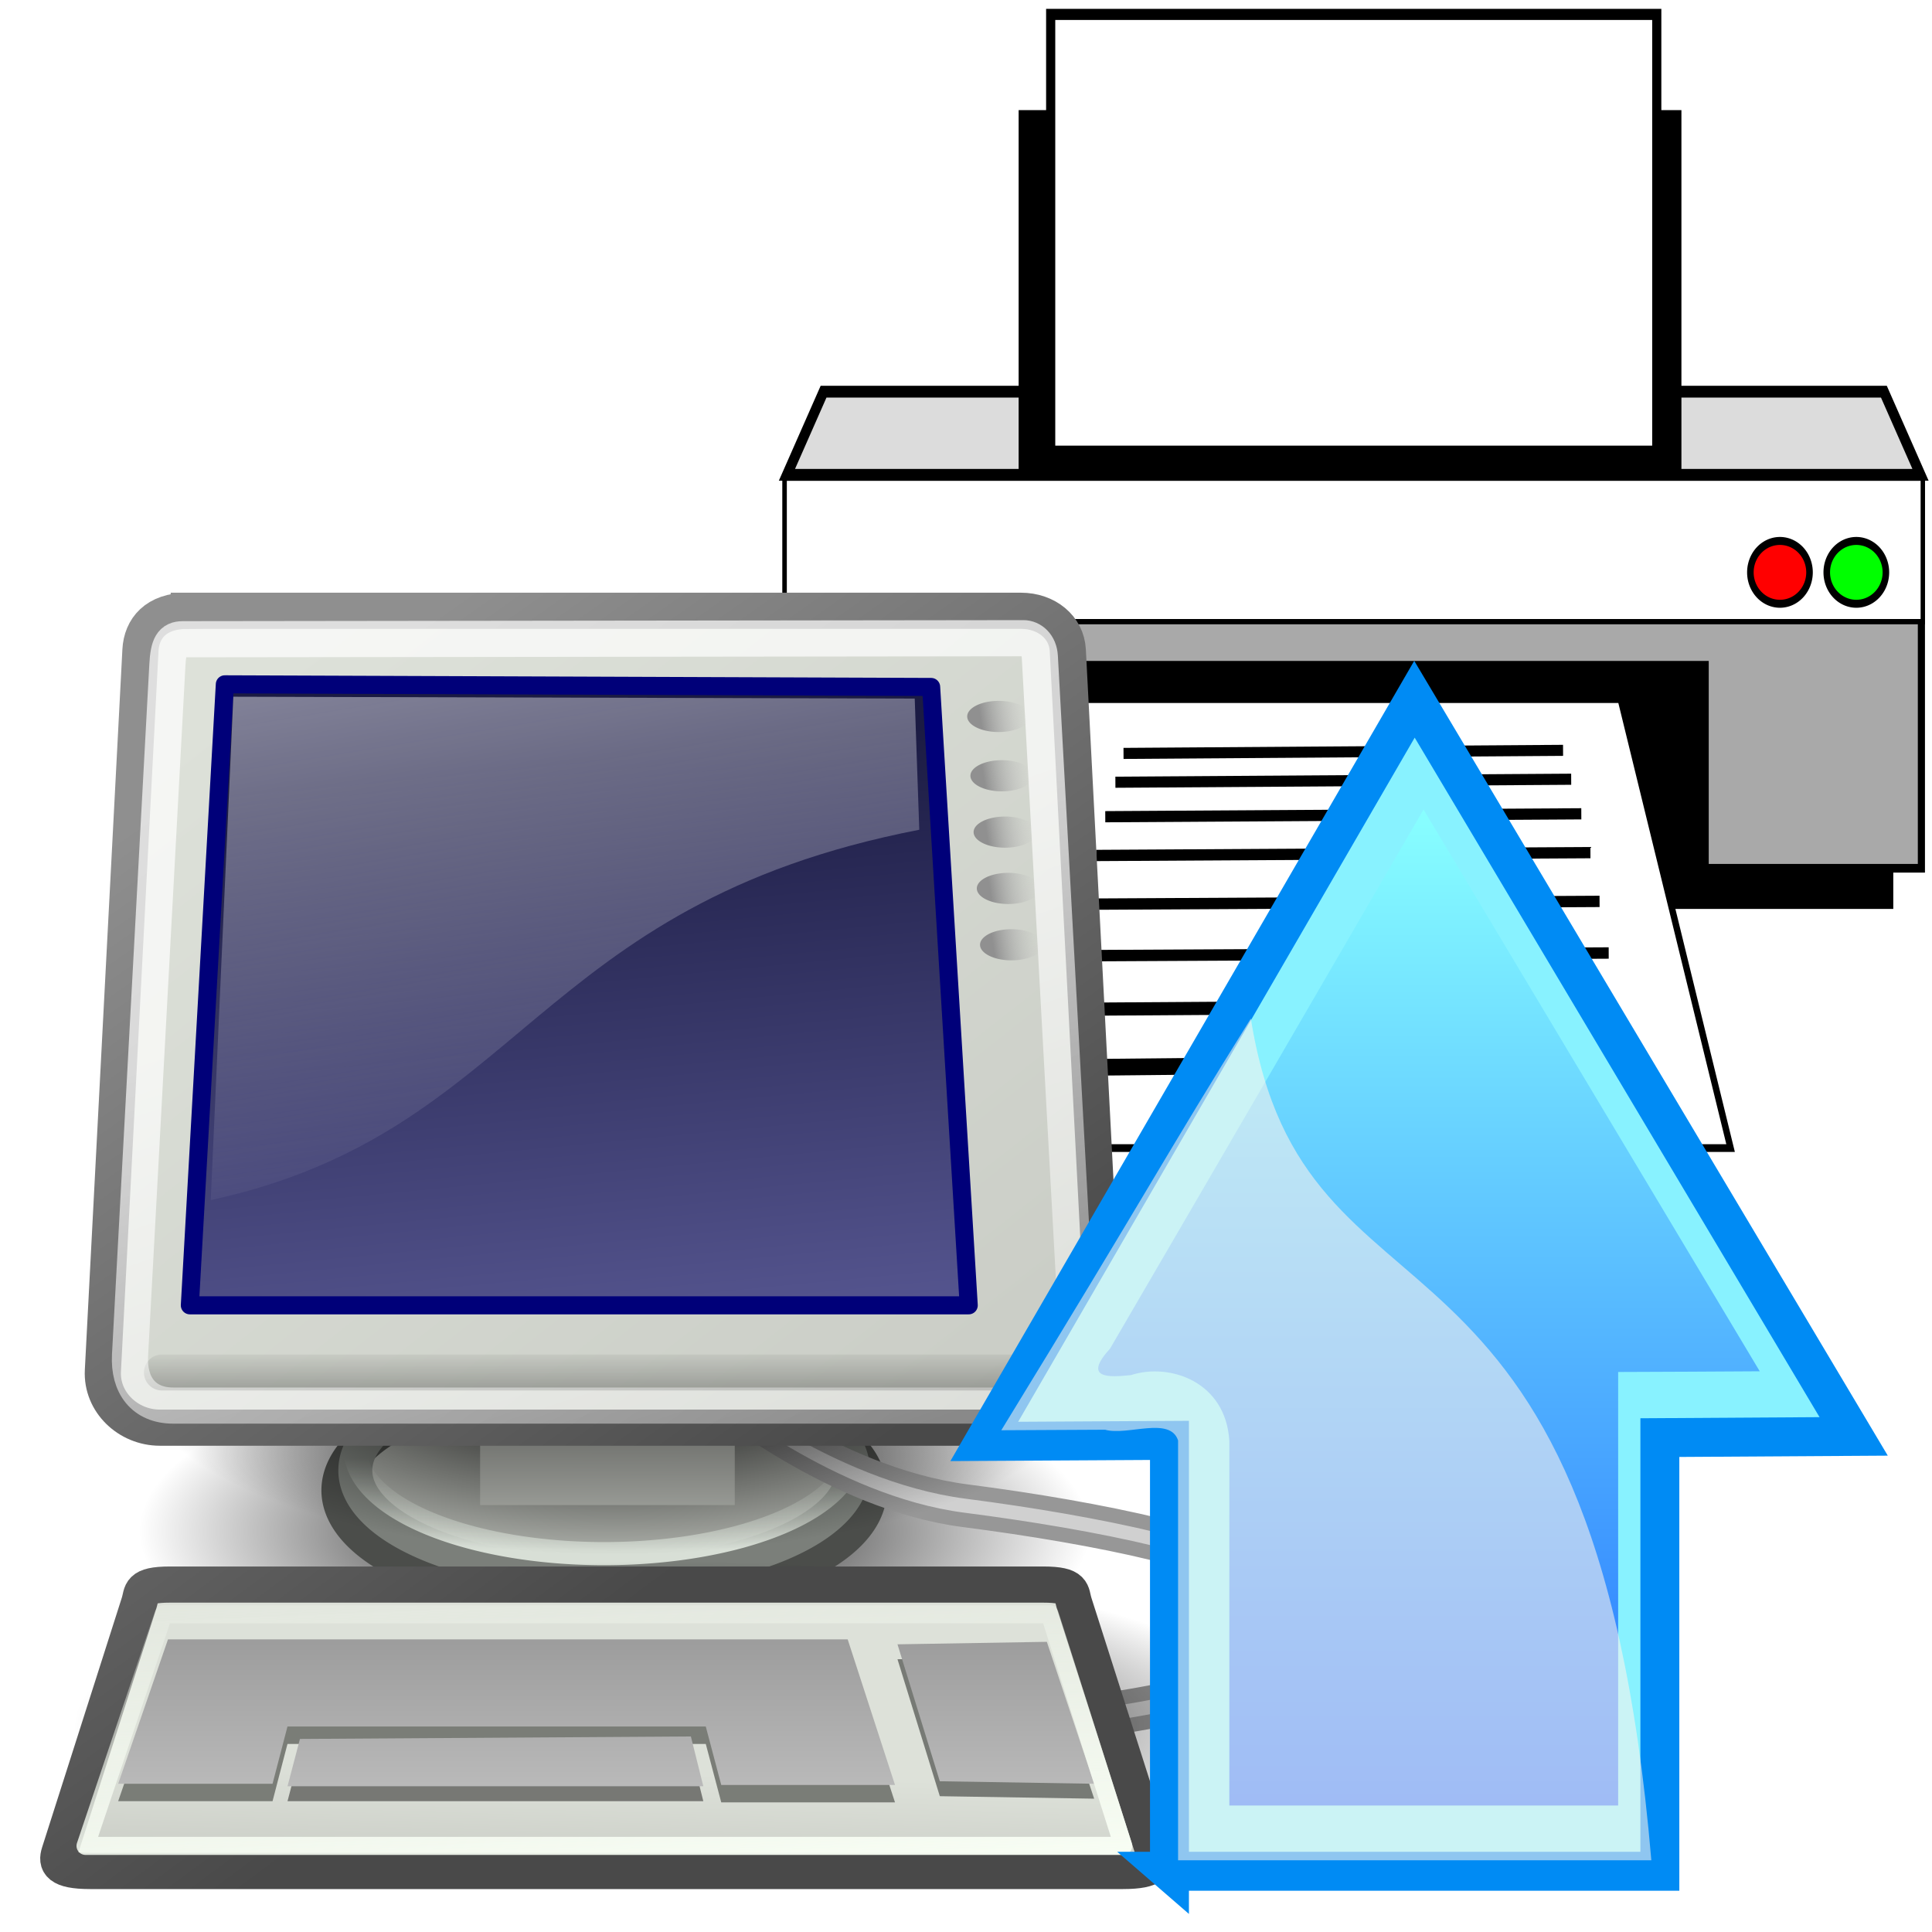 <?xml version="1.0" encoding="UTF-8" standalone="no"?>
<svg
   xmlns:dc="http://purl.org/dc/elements/1.1/"
   xmlns:cc="http://creativecommons.org/ns#"
   xmlns:rdf="http://www.w3.org/1999/02/22-rdf-syntax-ns#"
   xmlns:svg="http://www.w3.org/2000/svg"
   xmlns="http://www.w3.org/2000/svg"
   xmlns:xlink="http://www.w3.org/1999/xlink"
   xmlns:sodipodi="http://sodipodi.sourceforge.net/DTD/sodipodi-0.dtd"
   xmlns:inkscape="http://www.inkscape.org/namespaces/inkscape"
   viewBox="0 0 48 48"
   id="svg2"
   version="1.1"
   inkscape:version="0.91 r13725"
   sodipodi:docname="ConnectPrinter.svg"
   inkscape:export-filename="/home/simon/Incoming/Connect.png"
   inkscape:export-xdpi="187.5"
   inkscape:export-ydpi="187.5">
  <sodipodi:namedview
     pagecolor="#ffffff"
     bordercolor="#666666"
     borderopacity="1"
     objecttolerance="10"
     gridtolerance="10"
     guidetolerance="10"
     inkscape:pageopacity="0"
     inkscape:pageshadow="2"
     inkscape:window-width="1889"
     inkscape:window-height="1003"
     id="namedview187"
     showgrid="false"
     inkscape:zoom="3.4766084"
     inkscape:cx="21.589279"
     inkscape:cy="42.417335"
     inkscape:window-x="31"
     inkscape:window-y="29"
     inkscape:window-maximized="1"
     inkscape:current-layer="svg2" />
  <defs
     id="defs4">
    <linearGradient
       id="linearGradient2683">
      <stop
         offset="0"
         id="stop7" />
      <stop
         offset="1"
         stop-opacity="0"
         id="stop9" />
    </linearGradient>
    <linearGradient
       id="linearGradient2635">
      <stop
         offset="0"
         stop-color="#f9fff5"
         id="stop12" />
      <stop
         offset="1"
         stop-color="#f9fff5"
         stop-opacity="0"
         id="stop14" />
    </linearGradient>
    <linearGradient
       id="linearGradient2253">
      <stop
         offset="0"
         stop-color="#8f8f8f"
         id="stop17" />
      <stop
         offset="1"
         stop-color="#494949"
         id="stop19" />
    </linearGradient>
    <linearGradient
       id="linearGradient2245">
      <stop
         offset="0"
         stop-color="#dde1d9"
         id="stop22" />
      <stop
         offset="1"
         stop-color="#cacdc6"
         id="stop24" />
    </linearGradient>
    <linearGradient
       gradientTransform="matrix(0.915,0,0,0.737,0.116,9.226)"
       gradientUnits="userSpaceOnUse"
       id="linearGradient2828"
       x1="19.15"
       x2="16.316"
       y1="32.622"
       y2="8.867">
      <stop
         offset="0"
         stop-color="#5b5b97"
         id="stop27" />
      <stop
         offset="1"
         stop-color="#1b1b43"
         id="stop29" />
    </linearGradient>
    <linearGradient
       gradientUnits="userSpaceOnUse"
       id="linearGradient3911"
       x2="0"
       y1="33.461"
       y2="30.062">
      <stop
         offset="0"
         stop-color="#d8dfd6"
         id="stop32" />
      <stop
         offset="1"
         stop-color="#d8dfd6"
         stop-opacity="0"
         id="stop34" />
    </linearGradient>
    <linearGradient
       gradientTransform="scale(1.816,.551)"
       gradientUnits="userSpaceOnUse"
       id="linearGradient3915"
       x1="12.207"
       x2="12.128"
       y1="53.535"
       y2="64.893">
      <stop
         offset="0"
         stop-color="#585956"
         id="stop37" />
      <stop
         offset="1"
         stop-color="#bbbeb8"
         id="stop39" />
    </linearGradient>
    <linearGradient
       gradientTransform="matrix(1.108,0,0,.902,1,1)"
       gradientUnits="userSpaceOnUse"
       id="linearGradient3925"
       x1="17.698"
       x2="34.975"
       y1="13.005"
       y2="55.201">
      <stop
         offset="0"
         stop-color="#fff"
         id="stop42" />
      <stop
         offset="1"
         stop-color="#fff"
         stop-opacity="0"
         id="stop44" />
    </linearGradient>
    <linearGradient
       gradientTransform="matrix(1.239,0,0,.896,.591,-1.332)"
       gradientUnits="userSpaceOnUse"
       id="linearGradient3927"
       x1="11.492"
       x2="17.199"
       y1="1.654"
       y2="26.729">
      <stop
         offset="0"
         stop-color="#fff"
         id="stop47" />
      <stop
         offset="1"
         stop-color="#fcfcff"
         stop-opacity="0"
         id="stop49" />
    </linearGradient>
    <linearGradient
       gradientUnits="userSpaceOnUse"
       id="linearGradient3935"
       x2="0"
       y1="38.318"
       y2="43.379">
      <stop
         offset="0"
         stop-color="#9d9d9d"
         id="stop52" />
      <stop
         offset="1"
         stop-color="#b9b9b9"
         id="stop54" />
    </linearGradient>
    <linearGradient
       gradientUnits="userSpaceOnUse"
       id="linearGradient3943"
       x1="34.301"
       x2="35.521"
       y1="3.938"
       y2="3.845">
      <stop
         offset="0"
         stop-color="#909090"
         id="stop57" />
      <stop
         offset="1"
         stop-color="#bebebe"
         stop-opacity="0"
         id="stop59" />
    </linearGradient>
    <linearGradient
       gradientUnits="userSpaceOnUse"
       id="linearGradient4064"
       x1="28.79"
       x2="28.83"
       y1="24.177"
       y2="5.996"
       gradientTransform="matrix(0.779,0,0,0.779,-72.438,0.179)">
      <stop
         offset="0"
         stop-color="#416db4"
         id="stop62" />
      <stop
         offset="1"
         stop-color="#385e9b"
         id="stop64" />
    </linearGradient>
    <linearGradient
       gradientTransform="matrix(0.881,0,0,0.69,-73.704,-0.838)"
       gradientUnits="userSpaceOnUse"
       id="linearGradient3917"
       x1="8.612"
       x2="34.784"
       xlink:href="#linearGradient2245"
       y1="7.229"
       y2="33.34" />
    <linearGradient
       gradientTransform="matrix(0.861,0,0,0.706,-72.438,0.179)"
       gradientUnits="userSpaceOnUse"
       id="linearGradient3919"
       x1="10.391"
       x2="32.537"
       xlink:href="#linearGradient2253"
       y1="5.382"
       y2="31.246" />
    <linearGradient
       gradientUnits="userSpaceOnUse"
       id="linearGradient3923"
       x2="0"
       xlink:href="#linearGradient2683"
       y1="29.345"
       y2="27.795"
       gradientTransform="matrix(0.779,0,0,0.779,-72.438,0.179)" />
    <linearGradient
       gradientTransform="matrix(0.881,0,0,0.69,-72.438,0.179)"
       gradientUnits="userSpaceOnUse"
       id="linearGradient3931"
       x1="18.317"
       x2="18.177"
       xlink:href="#linearGradient2245"
       y1="48.643"
       y2="52.536" />
    <linearGradient
       gradientTransform="matrix(1.671,0,0,0.364,-71.659,-0.218)"
       gradientUnits="userSpaceOnUse"
       id="linearGradient3941"
       x1="13.629"
       x2="8.649"
       xlink:href="#linearGradient2635"
       y1="101.285"
       y2="74.098" />
    <linearGradient
       gradientTransform="matrix(0.881,0,0,0.727,-0.446,8.294)"
       gradientUnits="userSpaceOnUse"
       id="linearGradient4033"
       x1="18.317"
       x2="18.177"
       xlink:href="#linearGradient2245"
       y1="48.643"
       y2="52.536" />
    <linearGradient
       gradientTransform="matrix(0.861,0,0,0.744,-0.446,8.294)"
       gradientUnits="userSpaceOnUse"
       id="linearGradient4035"
       x1="10.391"
       x2="32.537"
       xlink:href="#linearGradient2253"
       y1="5.382"
       y2="31.246" />
    <linearGradient
       gradientTransform="matrix(1.652,0,0,0.369,0.459,9.19)"
       gradientUnits="userSpaceOnUse"
       id="linearGradient4043"
       x1="13.629"
       x2="8.649"
       xlink:href="#linearGradient2635"
       y1="101.285"
       y2="74.098" />
    <radialGradient
       cx="12.576"
       cy="67.502"
       gradientTransform="matrix(1.898,0,0,0.523,-77.283,-2.939)"
       gradientUnits="userSpaceOnUse"
       id="radialGradient3909"
       r="8.766"
       xlink:href="#linearGradient2683" />
    <radialGradient
       inkscape:collect="always"
       xlink:href="#linearGradient2683"
       id="radialGradient4317"
       gradientUnits="userSpaceOnUse"
       gradientTransform="matrix(1.501,0,0,0.554,-1.988,-0.349)"
       cx="12.576"
       cy="67.502"
       r="8.766" />
    <linearGradient
       inkscape:collect="always"
       xlink:href="#linearGradient3911"
       id="linearGradient4319"
       gradientUnits="userSpaceOnUse"
       y1="33.461"
       x2="0"
       y2="30.062"
       gradientTransform="matrix(0.733,0,0,0.733,42.732,13.008)" />
    <radialGradient
       inkscape:collect="always"
       xlink:href="#linearGradient2683"
       id="radialGradient4321"
       gradientUnits="userSpaceOnUse"
       gradientTransform="matrix(1.501,0,0,0.554,-1.988,-4.56)"
       cx="12.576"
       cy="67.502"
       r="8.766" />
    <linearGradient
       inkscape:collect="always"
       xlink:href="#linearGradient3915"
       id="linearGradient4323"
       gradientUnits="userSpaceOnUse"
       gradientTransform="matrix(1.416,0,0,0.429,-0.446,10.264)"
       x1="12.207"
       y1="53.535"
       x2="12.128"
       y2="64.893" />
    <linearGradient
       inkscape:collect="always"
       xlink:href="#linearGradient2245"
       id="linearGradient4325"
       gradientUnits="userSpaceOnUse"
       gradientTransform="matrix(0.881,0,0,0.69,-1.713,9.247)"
       x1="8.612"
       y1="7.229"
       x2="34.784"
       y2="33.34" />
    <linearGradient
       inkscape:collect="always"
       xlink:href="#linearGradient2253"
       id="linearGradient4327"
       gradientUnits="userSpaceOnUse"
       gradientTransform="matrix(0.861,0,0,0.706,-0.446,10.264)"
       x1="10.391"
       y1="5.382"
       x2="32.537"
       y2="31.246" />
    <linearGradient
       inkscape:collect="always"
       xlink:href="#linearGradient2683"
       id="linearGradient4329"
       gradientUnits="userSpaceOnUse"
       y1="29.345"
       x2="0"
       y2="27.795"
       gradientTransform="matrix(0.779,0,0,0.779,-0.446,10.264)" />
    <linearGradient
       inkscape:collect="always"
       xlink:href="#linearGradient3925"
       id="linearGradient4331"
       gradientUnits="userSpaceOnUse"
       gradientTransform="matrix(0.864,0,0,0.703,0.333,11.043)"
       x1="17.698"
       y1="13.005"
       x2="34.975"
       y2="55.201" />
    <linearGradient
       inkscape:collect="always"
       xlink:href="#linearGradient3927"
       id="linearGradient4333"
       gradientUnits="userSpaceOnUse"
       gradientTransform="matrix(0.966,0,0,0.698,0.014,9.226)"
       x1="11.492"
       y1="1.654"
       x2="17.199"
       y2="26.729" />
    <radialGradient
       inkscape:collect="always"
       xlink:href="#linearGradient2683"
       id="radialGradient4335"
       gradientUnits="userSpaceOnUse"
       gradientTransform="matrix(1.898,0,0,0.523,-5.291,7.146)"
       cx="12.576"
       cy="67.502"
       r="8.766" />
    <linearGradient
       inkscape:collect="always"
       xlink:href="#linearGradient3935"
       id="linearGradient4337"
       gradientUnits="userSpaceOnUse"
       y1="38.318"
       x2="0"
       y2="43.379"
       gradientTransform="matrix(0.779,0,0,0.779,-0.446,10.264)" />
    <linearGradient
       inkscape:collect="always"
       xlink:href="#linearGradient3935"
       id="linearGradient4339"
       gradientUnits="userSpaceOnUse"
       y1="38.318"
       x2="0"
       y2="43.379"
       gradientTransform="matrix(0.779,0,0,0.779,-0.446,10.264)" />
    <linearGradient
       inkscape:collect="always"
       xlink:href="#linearGradient3935"
       id="linearGradient4341"
       gradientUnits="userSpaceOnUse"
       y1="38.318"
       x2="0"
       y2="43.379"
       gradientTransform="matrix(0.779,0,0,0.779,-0.446,10.264)" />
    <linearGradient
       inkscape:collect="always"
       xlink:href="#linearGradient3943"
       id="linearGradient4343"
       gradientUnits="userSpaceOnUse"
       x1="34.301"
       y1="3.938"
       x2="35.521"
       y2="3.845"
       gradientTransform="matrix(1.037,0,0,0.513,-8.566,12.488)" />
    <linearGradient
       inkscape:collect="always"
       xlink:href="#linearGradient3943"
       id="linearGradient4345"
       gradientUnits="userSpaceOnUse"
       x1="34.301"
       y1="3.938"
       x2="35.521"
       y2="3.845"
       gradientTransform="matrix(1.037,0,0,0.513,-8.478,14.129)" />
    <linearGradient
       inkscape:collect="always"
       xlink:href="#linearGradient3943"
       id="linearGradient4347"
       gradientUnits="userSpaceOnUse"
       x1="34.301"
       y1="3.938"
       x2="35.521"
       y2="3.845"
       gradientTransform="matrix(1.037,0,0,0.513,-8.389,15.688)" />
    <linearGradient
       inkscape:collect="always"
       xlink:href="#linearGradient3943"
       id="linearGradient4349"
       gradientUnits="userSpaceOnUse"
       x1="34.301"
       y1="3.938"
       x2="35.521"
       y2="3.845"
       gradientTransform="matrix(1.037,0,0,0.513,-8.301,17.246)" />
    <linearGradient
       inkscape:collect="always"
       xlink:href="#linearGradient3943"
       id="linearGradient4351"
       gradientUnits="userSpaceOnUse"
       x1="34.301"
       y1="3.938"
       x2="35.521"
       y2="3.845"
       gradientTransform="matrix(1.037,0,0,0.513,-8.212,18.805)" />
    <filter
       id="filter3398">
      <feGaussianBlur
         id="feGaussianBlur3469"
         stdDeviation="1.671" />
    </filter>
    <linearGradient
       y2="329.219"
       y1="509.844"
       x2="0"
       id="linearGradient2888"
       gradientUnits="userSpaceOnUse">
      <stop
         id="stop3472"
         stop-color="#8f0"
         offset="0"
         style="stop-color:#88ffff;stop-opacity:1" />
      <stop
         id="stop3474"
         stop-color="#257400"
         offset="1"
         style="stop-color:#2574ff;stop-opacity:1" />
    </linearGradient>
  </defs>
  <g
     transform="matrix(0.042,0,0,0.051,19.35,0.22)"
     id="g4150">
    <path
       d="m 4.27,229.466 671.599,0 0,189.199 -671.599,0 0,-189.199 z"
       id="path4"
       inkscape:connector-curvature="0"
       style="fill:#a9a9a9;stroke:#000000;stroke-width:4.222" />
    <path
       d="m 20.898,418.068 638.342,0 0,20.404 -638.342,0 z"
       id="path6"
       inkscape:connector-curvature="0" />
    <path
       d="m 26.455,186.496 627.228,0 21.664,40.497 -670.557,0 21.664,-40.497 z"
       id="path8"
       inkscape:connector-curvature="0"
       style="fill:#dcdcdc;stroke:#000000;stroke-width:5.741" />
    <path
       d="m 3.444,228.639 673.251,0 0,69.887 -673.251,0 0,-69.887 z"
       id="path10"
       inkscape:connector-curvature="0"
       style="fill:#ffffff;stroke:#000000;stroke-width:2.569" />
    <path
       d="m 141.852,49.334 392.063,0 0,177.825 -392.063,0 z"
       id="path12"
       inkscape:connector-curvature="0" />
    <path
       d="m 160.809,2.708 358.521,0 0,212.781 -358.521,0 z"
       id="path14"
       inkscape:connector-curvature="0"
       style="fill:#ffffff;stroke:#000000;stroke-width:5.416" />
    <path
       d="m 609.689,274.513 a 17.489,15.303 0 1 1 -34.978,0 17.489,15.303 0 1 1 34.978,0 z"
       id="path16"
       inkscape:connector-curvature="0"
       style="fill:#ff0000;stroke:#000000;stroke-width:3.883" />
    <path
       d="m 654.868,274.513 a 17.489,15.303 0 1 1 -34.978,0 17.489,15.303 0 1 1 34.978,0 z"
       id="path18"
       inkscape:connector-curvature="0"
       style="fill:#00ff00;stroke:#000000;stroke-width:3.883" />
    <path
       d="m 124.637,318.758 424.349,0 0,98.828 -424.349,0 z"
       id="path20"
       inkscape:connector-curvature="0"
       style="stroke:#000000;stroke-width:2.18" />
    <path
       d="m 169.787,336.26 328.219,0 64.993,218.717 -458.204,0 64.993,-218.717 z"
       id="path22"
       inkscape:connector-curvature="0"
       style="fill:#ffffff;stroke:#000000;stroke-width:3.776" />
    <path
       d="m 203.894,362.712 260.005,-1.492"
       id="path24"
       inkscape:connector-curvature="0"
       style="fill:none;stroke:#000000;stroke-width:5.381" />
    <path
       d="m 199.087,376.748 269.619,-1.457"
       id="path26"
       inkscape:connector-curvature="0"
       style="fill:none;stroke:#000000;stroke-width:5.416" />
    <path
       d="M 193.1,393.549 474.694,392.133"
       id="path28"
       inkscape:connector-curvature="0"
       style="fill:none;stroke:#000000;stroke-width:5.457" />
    <path
       d="M 187.701,412.429 480.092,411.047"
       id="path30"
       inkscape:connector-curvature="0"
       style="fill:none;stroke:#000000;stroke-width:5.492" />
    <path
       d="m 182.302,436.152 303.19,-1.349"
       id="path32"
       inkscape:connector-curvature="0"
       style="fill:none;stroke:#000000;stroke-width:5.525" />
    <path
       d="m 176.902,461.259 313.991,-1.317"
       id="path34"
       inkscape:connector-curvature="0"
       style="fill:none;stroke:#000000;stroke-width:5.556" />
    <path
       d="m 174.616,487.344 318.562,-1.723"
       id="path36"
       inkscape:connector-curvature="0"
       style="fill:none;stroke:#000000;stroke-width:6.401" />
    <path
       d="m 170.064,515.754 327.665,-2.702"
       id="path38"
       inkscape:connector-curvature="0"
       style="fill:none;stroke:#000000;stroke-width:8.13" />
  </g>
  <g
     id="g4465"
     transform="matrix(0.898,0,0,0.898,0.101,4.771)">
    <path
       d="m 30.043,37.046 a 13.157,4.856 0 0 1 -26.314,0 13.157,4.856 0 1 1 26.314,0 z"
       id="path133"
       style="fill:url(#radialGradient4317);fill-rule:evenodd"
       inkscape:connector-curvature="0" />
    <path
       d="m 23.923,35.919 a 7.321,3.07 0 0 1 -14.643,0 7.321,3.07 0 1 1 14.643,0 z"
       id="path135"
       inkscape:connector-curvature="0"
       style="fill:#adb0aa;fill-rule:evenodd;stroke:#4b4d4a;stroke-width:1" />
    <path
       d="m 23.486,35.368 a 6.884,2.887 0 0 1 -13.768,0 6.884,2.887 0 1 1 13.768,0 z"
       id="path137"
       inkscape:connector-curvature="0"
       style="fill:none;stroke:#7b7f7a;stroke-width:0.94" />
    <path
       d="m 23.486,34.784 a 6.884,2.887 0 0 1 -13.768,0 6.884,2.887 0 1 1 13.768,0 z"
       id="path139"
       style="fill:none;stroke:url(#linearGradient4319);stroke-width:0.64"
       inkscape:connector-curvature="0" />
    <path
       d="m 19.573,32.682 -0.049,0.779 c 0,0 3.37,2.805 7.014,3.275 1.822,0.235 3.705,0.547 5.261,0.925 1.556,0.378 2.797,0.873 3.215,1.291 0.242,0.242 0.352,0.447 0.39,0.609 0.038,0.162 0.03,0.277 -0.073,0.438 -0.206,0.324 -0.842,0.754 -1.924,1.096 -2.165,0.684 -6.017,1.12 -11.349,1.12 l 0,0.779 c 5.374,0 9.246,-0.411 11.568,-1.145 1.161,-0.367 1.968,-0.792 2.362,-1.413 0.197,-0.31 0.278,-0.692 0.195,-1.047 -0.084,-0.355 -0.3,-0.689 -0.609,-0.999 -0.684,-0.684 -1.977,-1.096 -3.58,-1.486 -1.603,-0.39 -3.519,-0.713 -5.358,-0.95 -3.677,-0.474 -7.063,-3.275 -7.063,-3.275 z"
       id="path141"
       inkscape:connector-curvature="0"
       style="fill:#d0d0d0;fill-rule:evenodd;stroke:#979797;stroke-width:0.4;stroke-linejoin:round" />
    <path
       d="m 30.043,32.834 a 13.157,4.856 0 0 1 -26.314,0 13.157,4.856 0 1 1 26.314,0 z"
       id="path143"
       style="fill:url(#radialGradient4321);fill-rule:evenodd"
       inkscape:connector-curvature="0" />
    <path
       d="m 13.171,34.192 7.045,0 0,2.135 -7.045,0 z"
       id="path145"
       style="fill:url(#linearGradient4323);fill-rule:evenodd"
       inkscape:connector-curvature="0" />
    <path
       d="m 5.072,11.585 23.059,0 c 0.71,0 1.266,0.455 1.299,1.092 l 1.038,19.934 c 0.045,0.871 -0.702,1.575 -1.575,1.575 l -24.584,0 c -0.872,0 -1.62,-0.703 -1.575,-1.575 L 3.773,12.678 c 0.031,-0.603 0.427,-1.092 1.299,-1.092 z"
       id="path147"
       style="fill:url(#linearGradient4325);fill-rule:evenodd;stroke:url(#linearGradient4327);stroke-width:1"
       inkscape:connector-curvature="0" />
    <path
       d="m 6.108,13.62 -0.968,17.181 21.549,0 -1.04,-17.108 -19.541,-0.073 z"
       id="path149"
       style="fill:url(#linearGradient2828);fill-rule:evenodd;stroke:#000079;stroke-width:0.5;stroke-linejoin:round"
       inkscape:connector-curvature="0" />
    <path
       d="m 4.368,32.659 24.493,0"
       id="path151"
       style="fill:none;stroke:url(#linearGradient4329);stroke-width:0.996;stroke-linecap:round;stroke-opacity:0.248"
       inkscape:connector-curvature="0" />
    <path
       d="M 4.943,12.373 28.202,12.344 c 0.221,-2.81e-4 0.436,0.185 0.454,0.509 l 1.061,19.33 c 0.045,0.824 -0.421,1.392 -1.246,1.392 l -23.789,0 c -0.825,0 -1.241,-0.568 -1.197,-1.392 L 4.518,13.093 c 0.03,-0.558 0.13,-0.72 0.424,-0.72 z"
       id="path153"
       style="fill:none;stroke:url(#linearGradient4331);stroke-width:1;stroke-opacity:0.701"
       inkscape:connector-curvature="0" />
    <path
       d="M 6.343,13.963 5.718,27.89 C 14.325,26.019 14.619,19.713 25.321,17.644 L 25.195,14.014 6.343,13.963 Z"
       id="path155"
       style="opacity:0.531;fill:url(#linearGradient4333);fill-rule:evenodd"
       inkscape:connector-curvature="0" />
    <path
       d="m 35.209,42.419 a 16.636,4.581 0 0 1 -33.271,0 16.636,4.581 0 1 1 33.271,0 z"
       id="path157"
       style="fill:url(#radialGradient4335);fill-rule:evenodd"
       inkscape:connector-curvature="0" />
    <path
       d="m 4.59,38.527 24.161,0 c 0.872,0 0.762,0.223 0.851,0.503 l 2.209,6.918 c 0.09,0.28 0.021,0.503 -0.851,0.503 l -28.58,0 c -0.872,0 -0.941,-0.223 -0.851,-0.503 l 2.209,-6.918 c 0.09,-0.28 -0.021,-0.503 0.851,-0.503 z"
       id="path159"
       style="fill:url(#linearGradient4033);fill-rule:evenodd;stroke:url(#linearGradient4035);stroke-width:1"
       inkscape:connector-curvature="0" />
    <path
       d="m 4.535,40.525 -1.378,3.995 4.271,0 0.413,-1.584 11.573,0 0.428,1.617 4.807,0 -1.309,-4.028 -18.805,0 z"
       id="path161"
       inkscape:connector-curvature="0"
       style="fill:#7a7d77;fill-rule:evenodd" />
    <path
       d="m 8.186,43.211 -0.344,1.309 11.504,0 -0.344,-1.378 -10.815,0.069 z"
       id="path163"
       inkscape:connector-curvature="0"
       style="fill:#777874;fill-rule:evenodd" />
    <path
       d="m 28.851,40.525 1.309,3.926 -4.271,-0.069 -1.171,-3.789 4.133,-0.069 z"
       id="path165"
       inkscape:connector-curvature="0"
       style="fill:#777a75;fill-rule:evenodd" />
    <path
       d="m 28.851,40.112 1.309,3.926 -4.271,-0.069 -1.171,-3.789 4.133,-0.069 z"
       id="path167"
       style="fill:url(#linearGradient4337);fill-rule:evenodd"
       inkscape:connector-curvature="0" />
    <path
       d="m 4.535,40.043 -1.378,3.995 4.271,0 0.413,-1.584 11.573,0 0.428,1.617 4.807,0 -1.309,-4.028 -18.805,0 z"
       id="path169"
       style="fill:url(#linearGradient4339);fill-rule:evenodd"
       inkscape:connector-curvature="0" />
    <path
       d="m 8.186,42.798 -0.344,1.309 11.504,0 -0.344,-1.378 -10.815,0.069 z"
       id="path171"
       style="fill:url(#linearGradient4341);fill-rule:evenodd"
       inkscape:connector-curvature="0" />
    <path
       d="m 4.41,39.349 24.52,0 2.032,6.408 -28.708,0 2.156,-6.408 z"
       id="path173"
       style="fill:none;stroke:url(#linearGradient4043);stroke-width:0.5;stroke-linejoin:round"
       inkscape:connector-curvature="0" />
    <path
       d="m 28.389,14.509 a 0.871,0.431 0 0 1 -1.742,0 0.871,0.431 0 1 1 1.742,0 z"
       id="path175"
       style="fill:url(#linearGradient4343);fill-rule:evenodd"
       inkscape:connector-curvature="0" />
    <path
       d="m 28.478,16.15 a 0.871,0.431 0 0 1 -1.742,0 0.871,0.431 0 1 1 1.742,0 z"
       id="path177"
       style="fill:url(#linearGradient4345);fill-rule:evenodd"
       inkscape:connector-curvature="0" />
    <path
       d="m 28.566,17.709 a 0.871,0.431 0 0 1 -1.742,0 0.871,0.431 0 1 1 1.742,0 z"
       id="path179"
       style="fill:url(#linearGradient4347);fill-rule:evenodd"
       inkscape:connector-curvature="0" />
    <path
       d="m 28.655,19.267 a 0.871,0.431 0 0 1 -1.742,0 0.871,0.431 0 1 1 1.742,0 z"
       id="path181"
       style="fill:url(#linearGradient4349);fill-rule:evenodd"
       inkscape:connector-curvature="0" />
    <path
       d="m 28.744,20.826 a 0.871,0.431 0 0 1 -1.742,0 0.871,0.431 0 1 1 1.742,0 z"
       id="path183"
       style="fill:url(#linearGradient4351);fill-rule:evenodd"
       inkscape:connector-curvature="0" />
  </g>
  <path
     id="path3506"
     d="m 29.055,46.492 0,-10.706 -4.601,0.026 5.344,-9.22 5.344,-9.22 5.454,9.155 5.458,9.16 -4.815,0.03 0,10.774 -12.185,0 z"
     inkscape:connector-curvature="0"
     style="fill:#88f2ff;fill-rule:evenodd;stroke:#008bf4;stroke-width:0.967;stroke-opacity:1;fill-opacity:1" />
  <path
     id="path3508"
     transform="matrix(0.107,0,0,-0.137,-28.217,89.961)"
     d="m 549.156,395.344 c -0.821,10.766 -13.87,14.207 -22.812,11.938 -5.163,-0.431 -11.303,-0.702 -4.881,4.809 24.305,32.553 48.542,65.156 72.787,97.753 l 78.062,-101.875 c -10.958,-0.051 -21.917,-0.103 -32.875,-0.125 l 0,-78.625 -90.281,0 0,66.125 z"
     inkscape:connector-curvature="0"
     style="fill:url(#linearGradient2888);fill-rule:evenodd;filter:url(#filter3398)" />
  <path
     id="path3510"
     d="m 29.269,35.787 c -0.202,-0.609 -1.262,-0.108 -1.813,-0.266 l -2.579,0.013 c 3.591,-5.858 4.096,-6.859 6.2,-10.228 1.334,8.377 8.506,3.835 9.95,20.912 l -11.758,0 0,-10.432 z"
     inkscape:connector-curvature="0"
     style="opacity:0.559;fill:#fff5ee;fill-rule:evenodd" />
</svg>
